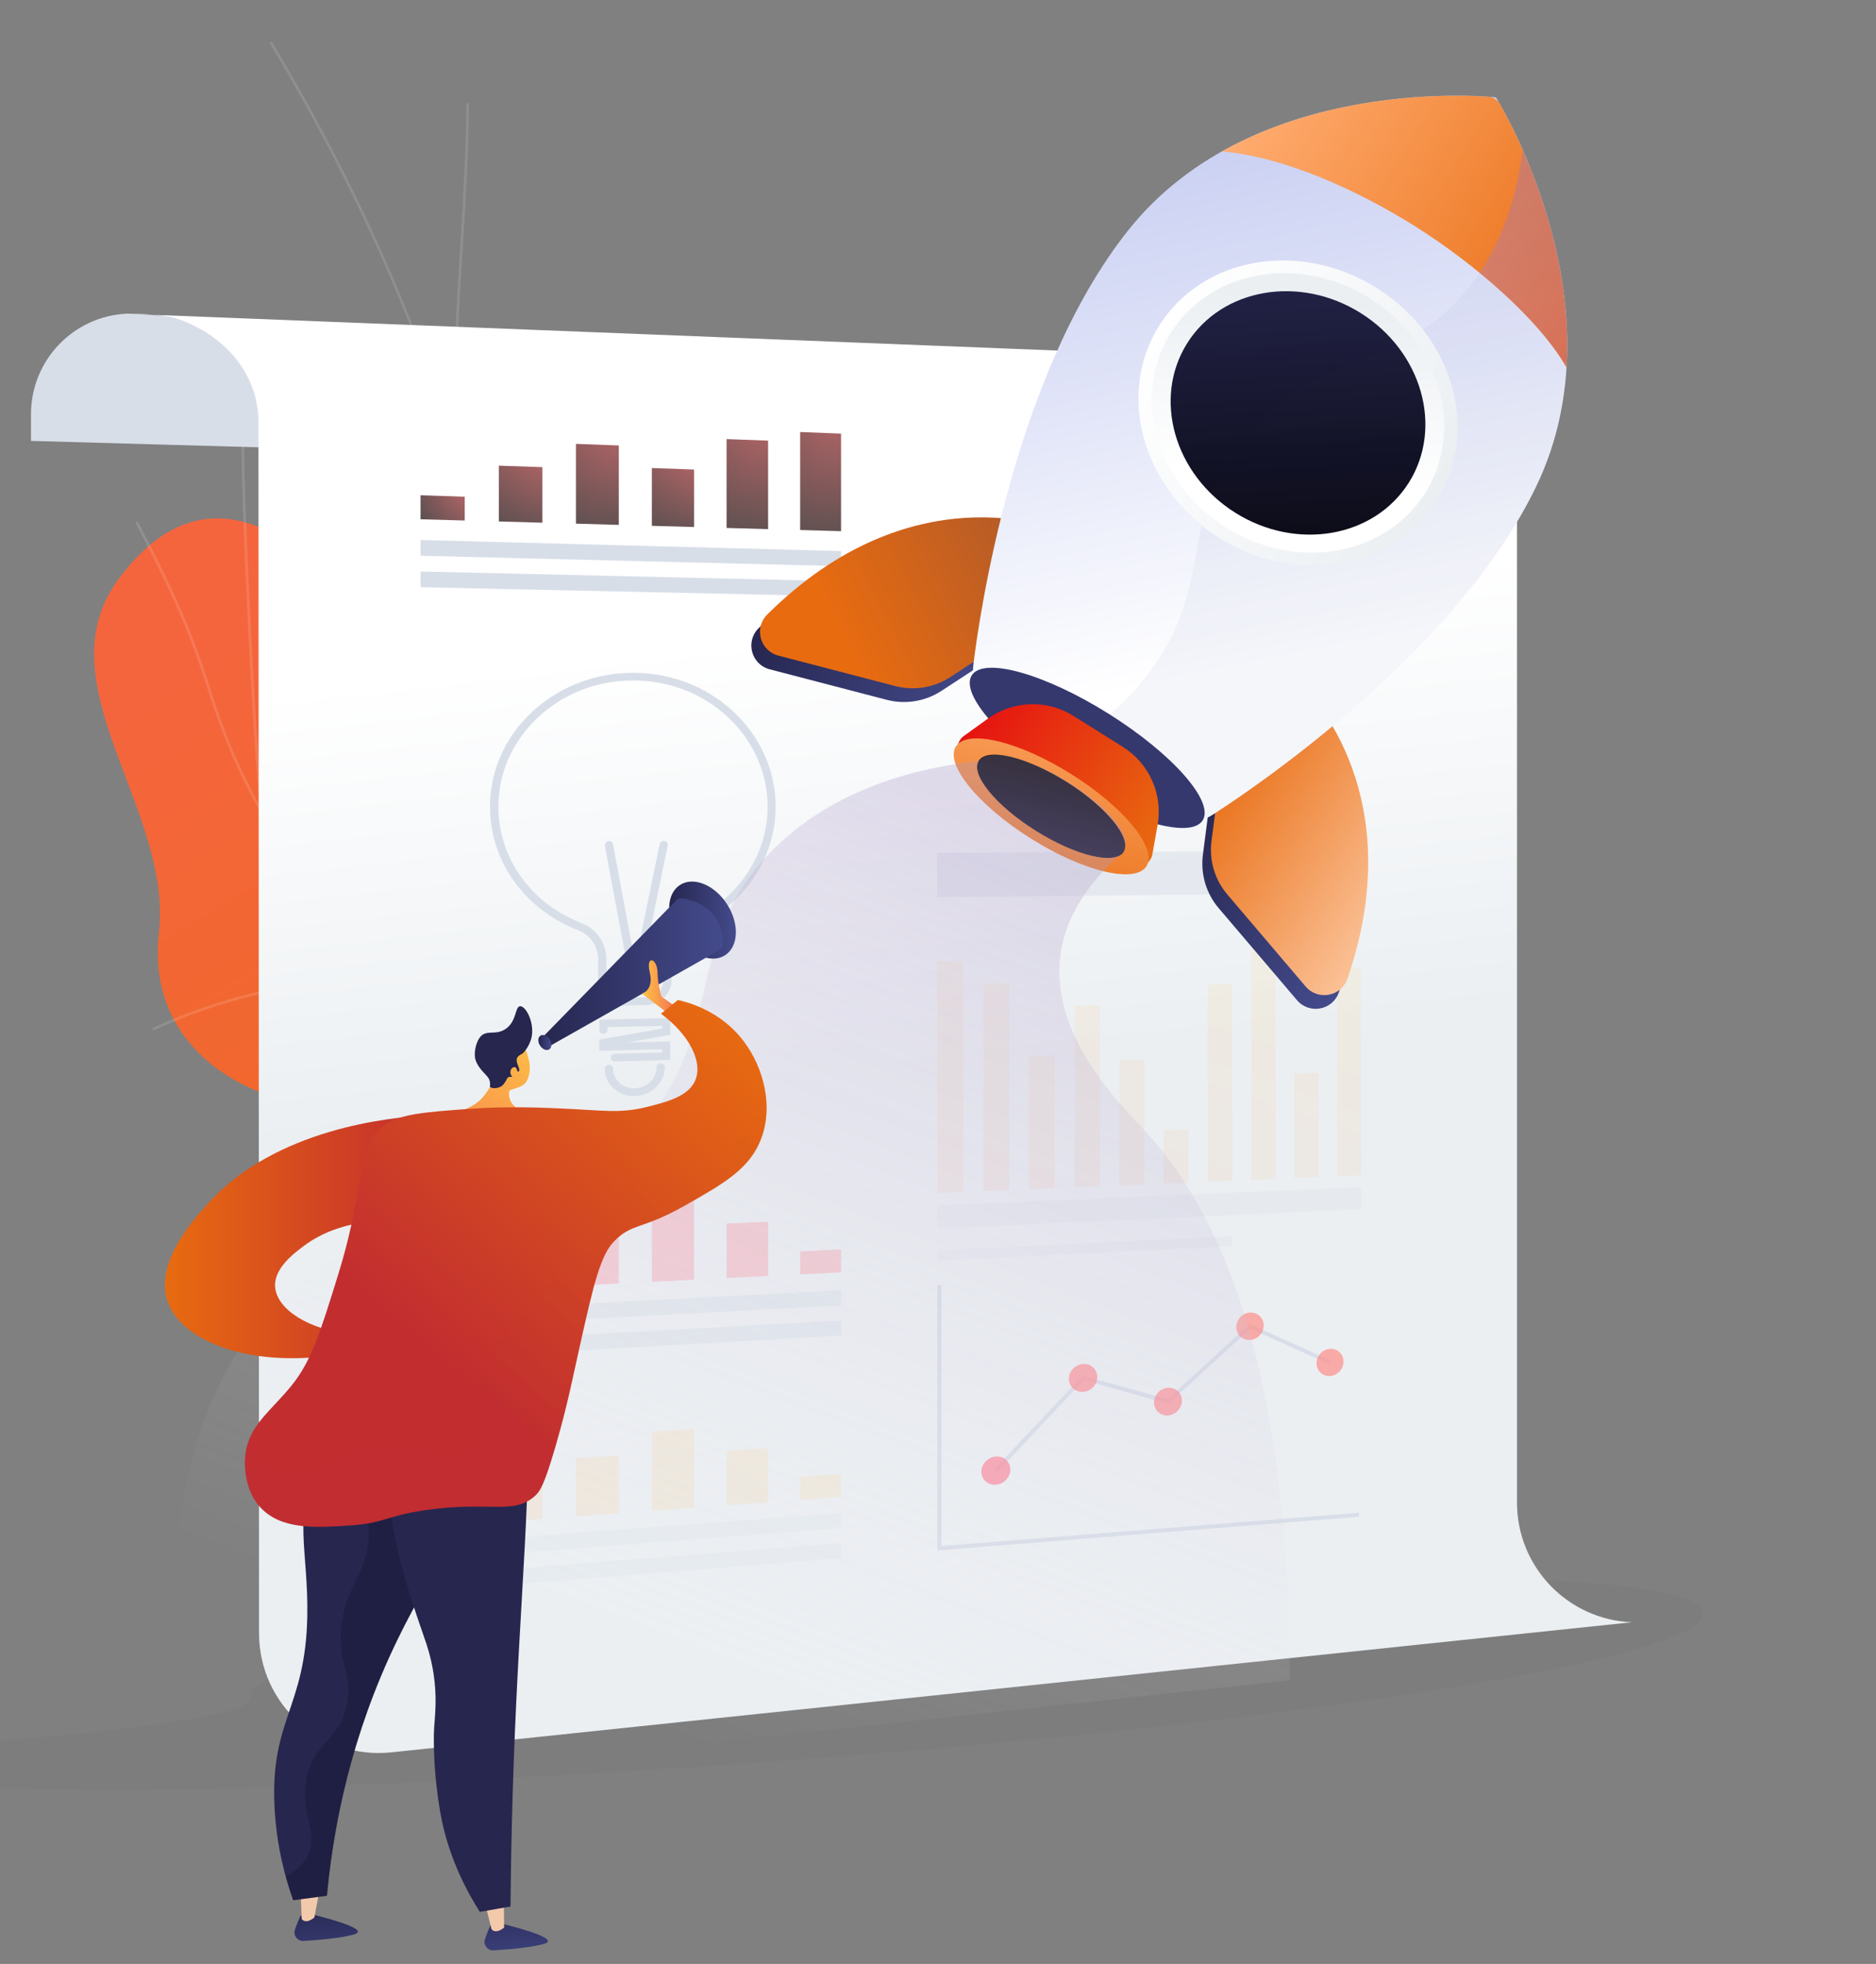 <svg width="684" height="716" viewBox="0 0 684 716" fill="none" xmlns="http://www.w3.org/2000/svg">
<rect x="0" y="0" width="684" height="716" fill="#808080" stroke="none"/>
<g clip-path="url(#clip0_232_59)">
<path d="M553.43 575.687C542.931 575.358 453.176 572.877 308.954 584.958C301.754 585.561 161.108 597.495 109.833 609.232C71.887 617.915 112.946 619.604 66.427 627.183C25.89 633.786 -24.436 635.627 -49.295 640.33C-87.169 647.495 -25.435 653.642 68.496 652.28C165.502 650.874 350.483 640.68 493.289 620.644C653.643 598.148 650.431 578.731 553.43 575.687Z" fill="black" fill-opacity="0.02"/>
<g opacity="0.7">
<g opacity="0.7">
<path opacity="0.25" d="M298.509 411.423L297.664 411.906C289.501 397.464 280.082 383.48 271.002 369.956L267.548 364.811C260.254 353.919 253.903 344.066 248.324 335.371C245.184 330.493 242.214 325.856 239.291 321.412C230.38 307.791 224.1 298.251 220.985 293.518L218.932 290.378C194.491 252.993 175.05 193.195 164.593 161.074C163.457 157.596 162.443 154.481 161.574 151.824C146.359 106.034 125.057 60.196 98.25 15.589L99.071 15.082C125.903 59.737 147.228 105.648 162.467 151.51C163.361 154.167 164.375 157.282 165.486 160.76C175.919 192.833 195.361 252.558 219.705 289.823L221.758 292.938C224.873 297.672 231.128 307.187 240.064 320.833C242.986 325.3 245.957 329.937 249.097 334.792C254.676 343.486 261.027 353.34 268.321 364.232L271.774 369.376C280.903 382.949 290.322 396.932 298.509 411.423Z" fill="#FCFDFE"/>
<path opacity="0.25" d="M167.177 166.17L166.211 166.242C164.617 140.739 166.235 114.897 167.78 89.901C168.843 72.802 169.954 55.1 170.027 37.663H170.993C170.92 55.124 169.809 72.826 168.747 89.95C167.201 114.922 165.583 140.739 167.177 166.17Z" fill="#FCFDFE"/>
</g>
</g>
<path d="M174.736 295.039C197.027 345.104 224.777 327.088 261.22 305.617C265.471 356.479 271.485 405.844 277.74 455.933C253.154 469.94 235.258 479.504 213.74 452.721C189.396 422.436 176.354 404.153 133.559 404.878C90.763 405.627 53.063 382.466 57.942 339.96C63.086 295.233 15.146 249.177 43.186 211.187C92.067 145.014 151.527 242.897 174.736 295.039Z" fill="url(#paint0_linear_232_59)"/>
<g opacity="0.5">
<g opacity="0.5">
<path opacity="0.5" d="M260.182 393.889C215.213 383.214 178.069 373.071 143.146 348.171C109.722 324.334 89.483 295.136 75.475 250.577C68.206 227.489 60.405 211.767 49.32 190.417L50.19 189.958C61.299 211.356 69.124 227.127 76.417 250.288C90.353 294.629 110.494 323.682 143.726 347.374C178.503 372.177 215.575 382.297 260.423 392.947L260.182 393.889Z" fill="#FCFDFE"/>
<path opacity="0.5" d="M223.328 470.351L222.458 469.916C229.293 456.319 237.335 444.727 247.044 434.463C252.019 429.198 257.405 425.189 263.974 420.793L264.505 421.59C257.984 425.962 252.647 429.946 247.744 435.115C238.108 445.331 230.138 456.851 223.328 470.351Z" fill="#FCFDFE"/>
<path opacity="0.5" d="M165.293 362.082C131.361 353.968 92.526 358.798 55.937 375.704L55.527 374.834C92.309 357.832 131.385 352.953 165.51 361.14L165.293 362.082Z" fill="#FCFDFE"/>
<path opacity="0.5" d="M96.342 296.633L95.424 296.947C93.71 292.045 91.15 242.583 90.401 227.537C88.855 196.407 87.624 162.861 88.203 160.639L89.145 160.881C88.662 162.74 89.7 193.243 91.391 227.489C92.912 258.426 95.014 292.842 96.342 296.633Z" fill="#FCFDFE"/>
</g>
</g>
<path d="M508.594 140.958L490.119 144.411C472.754 147.648 460.171 162.814 460.171 180.469L467.851 173.586L11.302 160.737V150.98C11.302 131.297 26.855 115.116 46.514 114.344L508.594 140.958Z" fill="#D8DEE8"/>
<path d="M45.814 114.368C45.814 114.368 58.855 114.295 64.217 116.082C81.726 121.854 94.236 136.224 94.236 153.879L94.454 595.479C94.478 621.368 116.89 641.559 142.659 638.854L594.982 591.421C571.58 590.479 553.104 571.231 553.104 547.805V169.673C553.104 149.99 537.551 133.809 517.892 133.036L45.814 114.368Z" fill="url(#paint1_linear_232_59)"/>
<g opacity="0.5">
<path opacity="0.5" d="M153.334 568.84L306.644 557.054V551.572L153.334 563.092V568.84Z" fill="#D8DEE8"/>
<path opacity="0.5" d="M153.334 580.336L306.644 568.043V562.561L153.334 574.588V580.336Z" fill="#D8DEE8"/>
<g opacity="0.5">
<path opacity="0.5" d="M291.743 546.814L306.644 545.728V537.371L291.743 538.434V546.814Z" fill="url(#paint2_linear_232_59)"/>
<path opacity="0.5" d="M264.911 548.795L280.054 547.684V527.904L264.911 528.919V548.795Z" fill="url(#paint3_linear_232_59)"/>
<path opacity="0.5" d="M237.669 550.799L253.053 549.664V520.925L237.669 521.939V550.799Z" fill="url(#paint4_linear_232_59)"/>
<path opacity="0.5" d="M209.992 552.828L225.617 551.693V530.561L209.992 531.623V552.828Z" fill="url(#paint5_linear_232_59)"/>
<path opacity="0.5" d="M181.88 554.905L197.747 553.722V520.707L181.88 521.746V554.905Z" fill="url(#paint6_linear_232_59)"/>
<path opacity="0.5" d="M153.334 557.006L169.442 555.823V518.824L153.334 519.838V557.006Z" fill="url(#paint7_linear_232_59)"/>
</g>
</g>
<g opacity="0.7">
<path opacity="0.7" d="M153.334 484.07L306.644 475.907V470.401L153.334 478.347V484.07Z" fill="#D8DEE8"/>
<path opacity="0.7" d="M153.334 495.566L306.644 486.896V481.39L153.334 489.818V495.566Z" fill="#D8DEE8"/>
<g opacity="0.7">
<path opacity="0.7" d="M291.743 464.605L306.644 463.856V455.5L291.743 456.224V464.605Z" fill="url(#paint8_linear_232_59)"/>
<path opacity="0.7" d="M264.911 465.933L280.054 465.184V445.405L264.911 446.081V465.933Z" fill="url(#paint9_linear_232_59)"/>
<path opacity="0.7" d="M237.669 467.31L253.053 466.537V437.797L237.669 438.449V467.31Z" fill="url(#paint10_linear_232_59)"/>
<path opacity="0.7" d="M209.992 468.686L225.617 467.889V446.781L209.992 447.457V468.686Z" fill="url(#paint11_linear_232_59)"/>
<path opacity="0.7" d="M181.88 470.087L197.747 469.29V436.276L181.88 436.904V470.087Z" fill="url(#paint12_linear_232_59)"/>
<path opacity="0.7" d="M153.334 471.512L169.442 470.691V433.716L153.334 434.344V471.512Z" fill="url(#paint13_linear_232_59)"/>
</g>
</g>
<path d="M153.334 202.615L306.644 206.407V200.9L153.334 196.867V202.615Z" fill="#D8DEE8"/>
<path d="M153.334 214.087L306.644 217.395V211.889L153.334 208.339V214.087Z" fill="#D8DEE8"/>
<path opacity="0.7" d="M169.442 189.767L153.334 189.308V180.565L169.442 181.073V189.767Z" fill="url(#paint14_angular_232_59)"/>
<path opacity="0.7" d="M197.747 190.564L181.88 190.105V169.77L197.747 170.301V190.564Z" fill="url(#paint15_angular_232_59)"/>
<path opacity="0.7" d="M225.617 191.361L209.992 190.902V161.824L225.617 162.404V191.361Z" fill="url(#paint16_angular_232_59)"/>
<path opacity="0.7" d="M253.053 192.134L237.669 191.699V170.639L253.053 171.171V192.134Z" fill="url(#paint17_angular_232_59)"/>
<path opacity="0.7" d="M280.054 192.907L264.911 192.472V160.085L280.054 160.641V192.907Z" fill="url(#paint18_angular_232_59)"/>
<path opacity="0.7" d="M306.644 193.655L291.743 193.22V157.501L306.644 158.081V193.655Z" fill="url(#paint19_angular_232_59)"/>
<g opacity="0.3">
<path opacity="0.3" d="M487.558 428.837L496.253 428.475V352.762L487.558 352.931V428.837Z" fill="url(#paint20_linear_232_59)"/>
<path opacity="0.3" d="M471.981 429.489L480.772 429.127V391.089L471.981 391.355V429.489Z" fill="url(#paint21_linear_232_59)"/>
<path opacity="0.3" d="M456.235 430.141L465.122 429.779V346.096L456.235 346.241V430.141Z" fill="url(#paint22_linear_232_59)"/>
<path opacity="0.3" d="M440.343 430.818L449.303 430.431V358.824L440.343 359.017V430.818Z" fill="url(#paint23_linear_232_59)"/>
<path opacity="0.3" d="M424.307 431.494L433.364 431.107V411.811L424.307 412.149V431.494Z" fill="url(#paint24_linear_232_59)"/>
<path opacity="0.3" d="M408.126 432.17L417.255 431.783V386.211L408.126 386.476V432.17Z" fill="url(#paint25_linear_232_59)"/>
<path opacity="0.3" d="M391.776 432.846L400.977 432.46V366.479L391.776 366.673V432.846Z" fill="url(#paint26_linear_232_59)"/>
<path opacity="0.3" d="M375.257 433.547L384.555 433.16V384.786L375.257 385.051V433.547Z" fill="url(#paint27_linear_232_59)"/>
<path opacity="0.3" d="M358.568 434.247L367.987 433.836V358.461L358.568 358.654V434.247Z" fill="url(#paint28_linear_232_59)"/>
<path opacity="0.3" d="M341.735 434.947L351.227 434.537V350.347L341.735 350.516V434.947Z" fill="url(#paint29_linear_232_59)"/>
</g>
<path opacity="0.3" d="M341.735 447.892L496.253 440.816V432.75L341.735 439.415V447.892Z" fill="#D8DEE8"/>
<path opacity="0.3" d="M341.735 459.581L449.303 454.292V450.67L341.735 455.838V459.581Z" fill="#D8DEE8"/>
<path opacity="0.5" d="M341.735 327.113L496.253 325.519V310.063L341.735 310.908V327.113Z" fill="#D8DEE8"/>
<path d="M360.718 223.723C360.718 256.593 387.888 283.304 420.805 283.376C453.095 283.448 478.792 257.8 478.792 226.09C478.792 194.356 453.071 167.693 420.805 166.485C387.863 165.23 360.718 190.854 360.718 223.723Z" fill="#D8DEE8"/>
<path opacity="0.35" d="M364.22 222.008C364.968 198.389 380.666 178.971 402.137 172.258C408.005 170.422 414.285 169.528 420.805 169.77C451.26 170.881 475.555 196.046 475.555 226.018C475.555 255.965 451.26 280.164 420.805 280.067C389.771 279.947 364.196 254.757 364.196 223.796C364.171 223.192 364.196 222.612 364.22 222.008Z" fill="white"/>
<path opacity="0.7" d="M364.22 222.008C364.968 198.389 380.666 178.971 402.137 172.258C408.005 170.422 414.285 169.528 420.805 169.77C451.26 170.881 475.555 196.046 475.555 226.018C475.555 255.965 451.26 280.164 420.805 280.067C389.771 279.947 364.196 254.757 364.196 223.796C364.171 223.192 364.196 222.612 364.22 222.008Z" fill="url(#paint30_linear_232_59)"/>
<path d="M364.22 222.009C364.968 198.389 380.667 178.972 402.137 172.258L420.806 224.907L364.22 222.009Z" fill="white"/>
<path d="M495.48 552.949L341.735 565.242V468.493L343.281 468.421V563.624L495.48 551.5V552.949Z" fill="#D8DEE8"/>
<path d="M363.64 536.623L362.553 535.633L394.698 501.507L425.684 510.129L455.655 482.67L485.288 496.049L484.636 497.353L455.873 484.384L425.998 511.771L395.109 503.174L363.64 536.623Z" fill="#D8DEE8"/>
<path opacity="0.7" d="M368.374 535.753C368.374 538.579 366.007 541.067 363.109 541.284C360.186 541.501 357.82 539.376 357.82 536.526C357.82 533.676 360.186 531.213 363.109 530.996C366.007 530.778 368.374 532.903 368.374 535.753Z" fill="url(#paint31_linear_232_59)"/>
<path opacity="0.7" d="M400.084 502.014C400.084 504.816 397.765 507.255 394.916 507.424C392.042 507.617 389.723 505.468 389.723 502.666C389.723 499.865 392.042 497.426 394.916 497.257C397.765 497.063 400.084 499.213 400.084 502.014Z" fill="url(#paint32_linear_232_59)"/>
<path opacity="0.7" d="M430.925 510.636C430.925 513.414 428.654 515.829 425.853 516.022C423.051 516.215 420.757 514.114 420.757 511.313C420.757 508.511 423.051 506.12 425.853 505.927C428.654 505.734 430.925 507.835 430.925 510.636Z" fill="url(#paint33_linear_232_59)"/>
<path opacity="0.7" d="M460.751 483.225C460.751 485.978 458.529 488.345 455.752 488.514C452.999 488.683 450.753 486.582 450.753 483.805C450.753 481.027 452.999 478.661 455.752 478.516C458.505 478.371 460.751 480.472 460.751 483.225Z" fill="url(#paint34_linear_232_59)"/>
<path opacity="0.7" d="M489.853 496.387C489.853 499.116 487.655 501.483 484.95 501.652C482.245 501.821 480.023 499.744 480.023 497.015C480.023 494.262 482.221 491.919 484.95 491.75C487.655 491.581 489.853 493.658 489.853 496.387Z" fill="url(#paint35_linear_232_59)"/>
<path d="M235.447 366.407L227.525 366.576C222.309 366.697 218.058 362.808 218.058 357.906V349.598C218.058 344.961 215.232 340.855 210.861 339.165C189.246 330.808 176.349 310.377 179.006 288.448C181.735 265.77 201.418 247.729 225.545 245.531C240.567 244.155 254.888 248.623 265.877 258.066C276.648 267.291 282.807 280.405 282.807 294.075C282.807 313.299 270.731 330.76 251.894 338.633C247.619 340.42 244.842 344.55 244.842 349.163V357.423C244.842 362.253 240.639 366.286 235.447 366.407ZM231.559 248.091C229.675 248.067 227.767 248.14 225.859 248.309C203.157 250.386 184.633 267.388 182.049 288.762C179.562 309.435 191.685 328.683 212.045 336.556C217.527 338.682 221.053 343.777 221.053 349.55V357.857C221.053 361.19 223.951 363.847 227.525 363.774L235.447 363.605C238.973 363.533 241.847 360.78 241.847 357.471V349.211C241.847 343.488 245.325 338.319 250.71 336.073C268.485 328.659 279.885 312.188 279.885 294.051C279.885 281.154 274.064 268.813 263.897 260.094C254.937 252.414 243.634 248.236 231.559 248.091Z" fill="#D8DEE8"/>
<path d="M244.359 386.452L224.241 386.984C223.42 387.008 222.743 386.404 222.743 385.607C222.743 384.81 223.42 384.182 224.241 384.158L241.388 383.699V382.516L218.517 383.095V379.014L241.388 374.956V373.99L221.536 374.449V375.439C221.536 376.212 220.86 376.864 220.038 376.888C219.217 376.913 218.541 376.285 218.541 375.512V371.72L244.383 371.141V377.275L228.878 380.052L244.383 379.666V386.452H244.359Z" fill="#D8DEE8"/>
<path d="M231.486 399.59C225.448 399.783 220.521 395.315 220.521 389.64C220.521 388.867 221.198 388.215 222.019 388.191C222.84 388.167 223.516 388.771 223.516 389.543C223.516 393.649 227.091 396.909 231.486 396.765C235.857 396.644 239.408 393.19 239.408 389.085C239.408 388.312 240.084 387.66 240.905 387.635C241.726 387.611 242.402 388.215 242.402 388.988C242.402 394.688 237.524 399.421 231.486 399.59Z" fill="#D8DEE8"/>
<path d="M231.486 360.369C230.762 360.369 230.134 359.91 230.013 359.234L220.546 308.324C220.401 307.551 220.956 306.826 221.777 306.682C222.599 306.537 223.371 307.044 223.516 307.817L231.583 351.168L240.519 307.696C240.663 306.947 241.46 306.44 242.257 306.585C243.054 306.73 243.586 307.454 243.441 308.227L232.983 359.186C232.814 359.862 232.211 360.345 231.486 360.369Z" fill="#D8DEE8"/>
<path d="M470.798 254.105C470.798 254.105 512.313 291.563 488.162 361.77C485.916 368.315 477.391 369.909 472.899 364.644L444.352 331.098C439.764 325.712 437.687 318.66 438.58 311.657L443.217 275.696L470.798 254.105Z" fill="url(#paint36_linear_232_59)"/>
<path d="M381.053 197.809C381.053 197.809 329.249 176.725 276.576 229.036C271.673 233.915 273.943 242.271 280.633 244.01L323.26 255.119C330.094 256.906 337.364 255.723 343.281 251.859L373.638 232.031L381.053 197.809Z" fill="url(#paint37_linear_232_59)"/>
<path d="M473.937 249.106C473.937 249.106 515.453 286.564 491.302 356.771C489.056 363.315 480.531 364.909 476.039 359.644L447.492 326.099C442.903 320.713 440.826 313.661 441.72 306.657L446.357 270.697L473.937 249.106Z" fill="url(#paint38_linear_232_59)"/>
<path d="M384.217 192.81C384.217 192.81 332.413 171.726 279.74 224.037C274.837 228.915 277.107 237.272 283.797 239.01L326.423 250.12C333.258 251.907 340.528 250.724 346.445 246.86L376.802 227.032L384.217 192.81Z" fill="url(#paint39_linear_232_59)"/>
<path d="M411.29 84.034C457.37 25.975 545.352 35.418 545.4 35.515C545.521 35.515 592.301 110.624 560.084 177.377C530.861 237.924 456.549 287.771 442.227 296.973C440.682 297.963 438.17 299.364 437.035 297.939C414.912 270.045 387.598 253.888 356.202 247.27C354.463 246.908 354.68 244.058 354.897 242.295C356.926 225.607 369.412 136.78 411.29 84.034Z" fill="url(#paint40_linear_232_59)"/>
<g opacity="0.3">
<path opacity="0.3" d="M453.409 159.53C479.226 127.288 507.749 136.2 532.986 107.798C542.212 97.438 551.752 81.208 555.181 54.642C566.894 81.232 582.327 131.297 560.084 177.401C530.861 237.948 456.549 287.795 442.227 296.997C440.682 297.987 438.17 299.388 437.035 297.963C425.853 283.859 413.343 272.774 399.673 264.393C409.865 256.713 416.917 248.598 421.94 241.039C442.227 210.512 429.886 188.921 453.409 159.53Z" fill="#9099CF"/>
</g>
<path d="M515.936 82.488C494.224 68.867 468.045 57.251 445.56 55.174C485.168 32.979 531.248 34.452 542.719 35.273C544.41 35.394 545.931 36.36 546.777 37.833C552.5 47.783 573.898 88.647 571.145 133.954C561.267 116.589 537.648 96.109 515.936 82.488Z" fill="url(#paint41_linear_232_59)"/>
<path opacity="0.3" d="M555.181 54.618C555.229 54.739 555.302 54.86 555.35 54.98C555.447 55.198 555.543 55.415 555.64 55.633C555.737 55.85 555.833 56.067 555.93 56.285C556.026 56.502 556.099 56.695 556.195 56.913C556.292 57.154 556.389 57.371 556.485 57.613C556.582 57.806 556.654 58.023 556.751 58.217C556.847 58.458 556.968 58.724 557.065 58.965C557.137 59.158 557.234 59.352 557.306 59.545C557.403 59.811 557.524 60.076 557.62 60.342C557.693 60.535 557.765 60.728 557.862 60.922C557.983 61.211 558.079 61.477 558.2 61.767C558.272 61.96 558.345 62.129 558.417 62.322C558.538 62.612 558.659 62.902 558.755 63.216C558.828 63.385 558.9 63.578 558.973 63.747C559.094 64.061 559.214 64.351 559.335 64.665C559.407 64.834 559.48 65.027 559.528 65.196C559.649 65.51 559.77 65.848 559.891 66.162C559.963 66.331 560.011 66.5 560.084 66.669C560.204 67.008 560.325 67.346 560.446 67.684C560.494 67.853 560.567 68.022 560.615 68.191C560.736 68.529 560.857 68.891 561.001 69.254C561.05 69.423 561.122 69.568 561.171 69.737C561.291 70.099 561.436 70.461 561.557 70.823C561.605 70.993 561.654 71.137 561.726 71.306C561.847 71.693 561.992 72.055 562.112 72.442C562.161 72.587 562.209 72.755 562.257 72.9C562.378 73.287 562.523 73.673 562.644 74.06C562.692 74.205 562.74 74.374 562.789 74.519C562.909 74.905 563.054 75.316 563.175 75.726C563.223 75.871 563.272 76.016 563.32 76.161C563.441 76.571 563.586 76.982 563.706 77.392C563.755 77.537 563.803 77.682 563.827 77.827C563.948 78.238 564.093 78.672 564.214 79.107C564.262 79.252 564.286 79.397 564.334 79.518C564.455 79.953 564.6 80.387 564.721 80.822C564.769 80.943 564.793 81.088 564.841 81.208C564.962 81.667 565.107 82.102 565.228 82.561C565.252 82.682 565.3 82.826 565.324 82.947C565.445 83.406 565.566 83.865 565.711 84.324C565.735 84.445 565.783 84.565 565.807 84.71C565.928 85.169 566.049 85.652 566.17 86.111C566.194 86.232 566.242 86.353 566.266 86.473C566.387 86.956 566.508 87.439 566.629 87.922C566.653 88.043 566.677 88.164 566.725 88.285C566.846 88.768 566.967 89.275 567.088 89.758C567.112 89.879 567.136 89.975 567.16 90.096C567.281 90.603 567.401 91.11 567.498 91.617C567.522 91.714 567.546 91.835 567.571 91.931C567.691 92.439 567.788 92.97 567.909 93.477C567.933 93.574 567.957 93.694 567.981 93.791C568.102 94.322 568.198 94.829 568.295 95.361C568.319 95.457 568.343 95.554 568.343 95.651C568.44 96.182 568.561 96.713 568.657 97.269C568.681 97.365 568.681 97.462 568.706 97.558C568.802 98.114 568.899 98.645 568.995 99.201C569.02 99.297 569.02 99.37 569.044 99.466C569.14 100.022 569.237 100.577 569.334 101.133C569.358 101.205 569.358 101.302 569.382 101.374C569.478 101.93 569.575 102.509 569.647 103.089C569.647 103.162 569.672 103.234 569.672 103.306C569.768 103.886 569.841 104.466 569.937 105.045C569.937 105.118 569.961 105.19 569.961 105.263C570.034 105.866 570.131 106.446 570.203 107.05C570.203 107.122 570.227 107.171 570.227 107.243C570.3 107.847 570.372 108.451 570.444 109.054C570.444 109.103 570.445 109.151 570.469 109.199C570.541 109.827 570.614 110.431 570.662 111.059C570.662 111.107 570.662 111.131 570.686 111.18C570.758 111.808 570.807 112.46 570.855 113.088C570.855 113.112 570.855 113.16 570.855 113.184C570.903 113.836 570.976 114.488 571.024 115.14C571.024 115.165 571.024 115.165 571.024 115.189C571.483 121.299 571.58 127.578 571.193 133.93C564.866 122.845 552.935 110.455 539.483 99.418C546.342 89.227 552.549 74.953 555.181 54.618Z" fill="url(#paint42_linear_232_59)"/>
<path d="M422.617 118.763C406.822 143.953 416.675 178.585 444.642 196.119C472.609 213.652 508.087 207.47 523.881 182.28C539.676 157.091 529.823 122.458 501.856 104.925C473.889 87.391 438.411 93.574 422.617 118.763Z" fill="url(#paint43_linear_232_59)"/>
<path d="M453.409 159.53C474.469 133.205 497.34 134.316 518.762 120.164C533.083 138.567 535.885 163.153 523.882 182.304C508.087 207.494 472.609 213.676 444.642 196.143C442.348 194.718 440.199 193.148 438.146 191.506C440.488 181.362 444.184 171.05 453.409 159.53Z" fill="url(#paint44_linear_232_59)"/>
<path d="M426.843 121.42C412.353 144.508 421.409 176.242 447.033 192.327C472.657 208.411 505.189 202.736 519.655 179.648C534.146 156.559 525.089 124.825 499.465 108.74C473.841 92.656 441.31 98.331 426.843 121.42Z" fill="url(#paint45_linear_232_59)"/>
<path d="M432.832 125.163C420.226 145.281 428.099 172.934 450.414 186.941C472.754 200.949 501.059 195.998 513.69 175.904C526.297 155.786 518.423 128.134 496.108 114.126C473.768 100.118 445.439 105.069 432.832 125.163Z" fill="url(#paint46_linear_232_59)"/>
<path d="M354.294 246.232C349.995 253.115 365.331 270.503 388.588 285.091C411.845 299.678 434.185 305.933 438.508 299.074C442.807 292.191 427.471 274.802 404.214 260.215C380.956 245.628 358.617 239.349 354.294 246.232Z" fill="#35386D"/>
<path d="M391.365 260.988L409.43 272.315C419.042 278.352 424.042 289.607 422.061 300.789L420.177 311.391C419.477 315.303 415.057 317.26 411.7 315.159L351.758 277.555C348.401 275.454 348.232 270.6 351.468 268.281L360.211 261.978C369.436 255.361 381.753 254.95 391.365 260.988Z" fill="url(#paint47_linear_232_59)"/>
<path d="M348.497 272.17C344.44 278.642 356.685 293.664 375.885 305.715C395.084 317.767 413.946 322.259 418.004 315.786C422.061 309.314 409.817 294.292 390.617 282.241C371.441 270.189 352.579 265.673 348.497 272.17Z" fill="url(#paint48_linear_232_59)"/>
<path d="M356.854 277.386C353.762 282.313 363.084 293.737 377.672 302.866C392.259 312.019 406.58 315.448 409.672 310.521C412.763 305.595 403.441 294.171 388.854 285.018C374.266 275.889 359.945 272.46 356.854 277.386Z" fill="url(#paint49_linear_232_59)"/>
<g opacity="0.3">
<path opacity="0.3" d="M453.409 159.53C471.329 137.142 490.553 134.582 509.077 125.622C520.959 140.378 523.423 160.375 513.69 175.88C501.083 195.998 472.754 200.925 450.414 186.917C447.154 184.864 444.208 182.522 441.575 179.962C444.039 173.465 447.637 166.727 453.409 159.53Z" fill="url(#paint50_linear_232_59)"/>
</g>
<path opacity="0.32" d="M65.376 656.17L470.17 612.577C470.218 495.276 443.555 440.333 417.231 412.052C408.851 403.068 382.792 377.685 386.632 348.245C388.829 331.34 400.18 318.685 409.672 310.522C417.255 296.9 365.379 266.881 356.854 277.386C335.166 279.874 303.504 287.071 280.319 311.318C250.758 342.208 263.172 371.261 238.9 404.783C204.534 452.287 150.991 433.498 107.954 468.589C79.746 491.557 52.672 540.414 65.376 656.17Z" fill="url(#paint51_linear_232_59)"/>
<path d="M109.5 698.507C109.5 698.507 107.23 703.675 107.326 704.568V704.593C107.495 706.356 108.896 707.708 110.538 707.611C115.32 707.346 124.497 706.645 129.279 705.172C135.945 703.095 113.074 697.758 113.074 697.758L109.5 698.507Z" fill="url(#paint52_linear_232_59)"/>
<path d="M109.645 690.851L110.007 699.617C110.007 699.617 111.335 701.743 114.62 699.038L116.383 689.716L109.645 690.851Z" fill="#F2C9AB"/>
<path d="M126.26 527.88C120.947 530.827 117.735 534.836 116.479 536.55C106.312 550.437 112.543 565.531 112.036 589.441C111.335 622.648 98.608 626.923 100.081 658.392C100.757 673.172 104.162 685.079 106.891 692.759C110.997 692.203 115.103 691.672 119.208 691.116C121.092 670.733 126.14 639.192 141.645 604.753C157.874 568.768 176.229 550.268 168.911 536.309C162.849 524.813 140.993 519.741 126.26 527.88Z" fill="#26264F"/>
<path opacity="0.3" d="M168.911 536.333C162.849 524.789 140.993 519.741 126.261 527.88C125.705 528.17 125.198 528.508 124.715 528.822C135.438 547.032 135.607 559.494 133.216 567.946C130.777 576.592 125.657 580.867 124.449 593.353C123.121 607.24 128.7 609.583 126.574 620.885C123.87 635.086 114.354 634.796 111.746 648.707C109.258 661.942 116.721 668.294 112.06 676.843C110.273 680.128 107.374 682.422 104.187 684.064C105.08 687.373 106.046 690.295 106.916 692.783C111.021 692.227 115.127 691.696 119.233 691.14C121.116 670.757 126.164 639.216 141.669 604.777C157.874 568.792 176.229 550.292 168.911 536.333Z" fill="#0F0F28"/>
<path d="M178.789 701.936C178.789 701.936 176.519 707.104 176.615 707.998V708.022C176.784 709.785 178.185 711.138 179.827 711.041C184.609 710.775 193.786 710.075 198.568 708.602C205.234 706.525 182.363 701.187 182.363 701.187L178.789 701.936Z" fill="url(#paint53_linear_232_59)"/>
<path d="M176.978 694.328L179.199 703.288C179.199 703.288 180.528 705.414 183.812 702.709L183.716 693.193L176.978 694.328Z" fill="#F2C9AB"/>
<path d="M145.919 533.097C136.066 543.264 148.528 579.225 154.928 597.725C155.531 599.439 157.101 603.883 158.067 610.09C159.396 618.76 158.623 625.088 158.285 629.966C158.285 629.966 157.439 642.525 160.458 660.324C161.931 668.946 165.433 682.011 174.949 697.009C178.668 696.357 182.411 695.705 186.131 695.053C186.276 678.896 186.686 652.547 188.256 619.919C190.792 566.594 195.308 517.906 189.777 516.819C187.966 516.457 187.507 521.746 181.904 526.576C169.056 537.661 153.454 525.32 145.919 533.097Z" fill="#26264F"/>
<path d="M155.217 406.642C142.538 407.391 100.129 411.279 75.326 439.294C69.457 445.912 55.063 462.189 61.947 476.463C68.588 490.205 93.222 498.488 122.469 493.9C124.425 491.412 126.405 488.925 128.362 486.437C112.205 484.795 101.023 477.211 100.322 469.314C99.719 462.407 107.254 456.852 111.021 454.051C123.894 444.535 140.147 444.728 145.702 445.018C148.89 432.218 152.054 419.418 155.217 406.642Z" fill="url(#paint54_linear_232_59)"/>
<path d="M265.104 329.673C269.645 336.75 269.307 345.057 264.38 348.245C259.429 351.433 251.725 348.27 247.184 341.217C242.644 334.141 242.982 325.833 247.909 322.645C252.86 319.433 260.564 322.597 265.104 329.673Z" fill="url(#paint55_linear_232_59)"/>
<path d="M197.071 378.917L246.387 328.393C247.039 327.741 247.933 327.427 248.851 327.548C252.787 328.103 263.148 330.833 263.583 343.85C263.631 344.937 263.051 345.951 262.11 346.482L200.138 381.525L197.071 378.917Z" fill="url(#paint56_linear_232_59)"/>
<path d="M200.404 378.941C201.297 380.318 201.225 381.936 200.259 382.564C199.293 383.192 197.796 382.564 196.902 381.187C196.008 379.811 196.081 378.193 197.047 377.565C198.013 376.961 199.534 377.565 200.404 378.941Z" fill="url(#paint57_linear_232_59)"/>
<path d="M242.91 368.943L234.094 362.301C234.094 362.301 238.49 360.997 236.92 354.5C235.35 348.004 239.625 349.26 239.746 354.5C239.891 359.741 241.243 363.364 241.243 363.364L246.629 367.228L242.91 368.943Z" fill="url(#paint58_linear_232_59)"/>
<path d="M191.999 394.205C193.956 390.727 192.941 386.814 192.724 385.969C191.782 382.443 191.444 381.912 190.768 381.163L189.802 380.197C189.802 380.197 189.753 380.149 189.681 380.125C189.029 379.69 186.59 379.038 186.058 379.014C184.392 378.965 181.131 385.027 179.417 394.301C179.272 394.639 179.127 394.978 178.982 395.316C178.716 395.944 178.523 396.402 178.499 396.451C178.185 397.175 176.446 399.904 174.514 401.522C170.094 405.29 159.903 407.536 159.999 409.178C160.072 410.724 169.008 411.762 177.847 411.569C184.078 411.424 194.704 410.579 194.897 408.357C195.091 406.135 184.464 405.121 185.696 397.731C185.841 397.03 190.574 396.765 191.999 394.205Z" fill="url(#paint59_linear_232_59)"/>
<path d="M193.762 378.41C193.062 381.236 191.009 383.94 190.212 384.279C190.116 384.327 189.512 384.593 188.908 385.148C188.836 385.221 188.739 385.317 188.667 385.438C187.604 387.08 189.947 389.857 189.198 390.534C188.667 391.017 186.928 389.785 186.565 390.22C186.227 390.63 187.604 392.007 187.218 392.514C186.928 392.901 186.034 392.273 185.261 392.78C184.875 393.021 184.899 393.311 184.344 394.229C184.03 394.736 183.619 395.291 183.329 395.581C181.953 397.006 179.03 396.958 178.644 396.161C178.547 395.944 178.716 395.823 178.692 395.147C178.692 395.147 178.692 394.543 178.451 393.77C178.113 392.683 176.881 391.669 175.722 390.316C173.572 387.829 173.258 386.066 173.186 385.486C173.162 385.269 173.138 385.124 173.138 385.003C172.969 382.757 173.717 379.69 175.094 378.024C177.436 375.246 180.624 377.589 184.271 375.174C188.498 372.372 187.701 366.938 189.633 366.842C191.83 366.721 195.042 373.169 193.762 378.41Z" fill="#26264F"/>
<path d="M188.353 389.616C187.894 388.505 186.445 389.085 186.155 390.341C185.841 391.572 186.734 393.142 187.966 393.19C189.15 393.215 188.956 391.138 188.353 389.616Z" fill="url(#paint60_linear_232_59)"/>
<path d="M140.268 410.144C145.75 406.184 154.445 405.435 171.882 404.203C184.971 403.285 197.119 403.793 204.413 404.107C220.232 404.807 226.052 406.039 236.075 403.503C243.151 401.716 251.242 399.687 253.608 393.601C256.217 386.911 251.193 377.13 241.002 369.571C243.054 367.904 245.107 366.238 247.16 364.571C250.903 365.393 262.81 368.508 271.19 379.642C278.46 389.302 282.082 403.382 277.421 415.409C273.219 426.18 263.848 431.494 249.744 439.488C233.925 448.448 230.568 445.743 223.927 452.505C218.903 457.625 216.416 468.372 211.634 489.649C208.929 501.628 207.07 511.699 202.602 527.083C198.327 541.767 196.805 543.747 195.163 545.245C187.266 552.466 178.813 547.153 155.435 550.485C140.51 552.611 140.63 555.243 127.396 556.137C115.175 556.958 102.327 557.803 94.719 549.278C88.295 542.057 89.309 531.793 89.479 530.319C90.807 519.331 98.825 514.525 106.626 504.719C113.63 495.904 116.842 485.519 123.266 464.798C134.23 429.272 129.159 418.235 140.268 410.144Z" fill="url(#paint61_linear_232_59)"/>
<path opacity="0.3" d="M278.895 397.417C277.615 402.223 275.513 407.005 272.156 411.376C261.288 425.528 241.654 429.755 231.414 431.952C212.818 435.937 201.515 432.822 197.941 439.608C194.584 446.008 203.375 451.128 202.384 462.6C201.177 476.439 187.725 476.897 179.393 494.455C170.843 512.496 178.33 526.141 169.708 531.165C163.888 534.57 159.758 528.725 146.716 527.542C122.952 525.368 110.804 542.371 99.525 536.405C96.676 534.908 93.319 531.623 91.314 523.654C90.396 525.658 89.72 527.832 89.43 530.343C89.261 531.817 88.247 542.081 94.671 549.302C102.279 557.827 115.127 556.982 127.347 556.161C140.582 555.291 140.461 552.659 155.387 550.509C178.765 547.152 187.218 552.49 195.115 545.269C196.757 543.771 198.303 541.791 202.553 527.107C207.021 511.723 208.905 501.652 211.586 489.673C216.368 468.396 218.879 457.649 223.879 452.529C230.52 445.743 233.877 448.472 249.696 439.512C263.8 431.518 273.195 426.205 277.373 415.433C279.643 409.637 279.957 403.406 278.895 397.417Z" fill="url(#paint62_linear_232_59)"/>
</g>
<defs>
<linearGradient id="paint0_linear_232_59" x1="95.303" y1="228.423" x2="313.744" y2="588.032" gradientUnits="userSpaceOnUse">
<stop stop-color="#F5653D"/>
<stop offset="1" stop-color="#E86B10"/>
</linearGradient>
<linearGradient id="paint1_linear_232_59" x1="342.807" y1="551.048" x2="306.319" y2="228.592" gradientUnits="userSpaceOnUse">
<stop offset="0.494" stop-color="#EBEFF2"/>
<stop offset="1" stop-color="white"/>
</linearGradient>
<linearGradient id="paint2_linear_232_59" x1="313.178" y1="523.764" x2="152.468" y2="734.13" gradientUnits="userSpaceOnUse">
<stop stop-color="#FFC444"/>
<stop offset="0.996" stop-color="#F36F56"/>
</linearGradient>
<linearGradient id="paint3_linear_232_59" x1="293.218" y1="511.154" x2="135.472" y2="717.642" gradientUnits="userSpaceOnUse">
<stop stop-color="#FFC444"/>
<stop offset="0.996" stop-color="#F36F56"/>
</linearGradient>
<linearGradient id="paint4_linear_232_59" x1="273.725" y1="498.664" x2="116.257" y2="704.787" gradientUnits="userSpaceOnUse">
<stop stop-color="#FFC444"/>
<stop offset="0.996" stop-color="#F36F56"/>
</linearGradient>
<linearGradient id="paint5_linear_232_59" x1="258.921" y1="487.83" x2="98.026" y2="698.44" gradientUnits="userSpaceOnUse">
<stop stop-color="#FFC444"/>
<stop offset="0.996" stop-color="#F36F56"/>
</linearGradient>
<linearGradient id="paint6_linear_232_59" x1="237.804" y1="474.921" x2="77.752" y2="684.428" gradientUnits="userSpaceOnUse">
<stop stop-color="#FFC444"/>
<stop offset="0.996" stop-color="#F36F56"/>
</linearGradient>
<linearGradient id="paint7_linear_232_59" x1="218.875" y1="462.576" x2="57.768" y2="673.464" gradientUnits="userSpaceOnUse">
<stop stop-color="#FFC444"/>
<stop offset="0.996" stop-color="#F36F56"/>
</linearGradient>
<linearGradient id="paint8_linear_232_59" x1="367.307" y1="378.405" x2="115.906" y2="679.686" gradientUnits="userSpaceOnUse">
<stop stop-color="#FF9085"/>
<stop offset="1" stop-color="#FB6FBB"/>
</linearGradient>
<linearGradient id="paint9_linear_232_59" x1="347.815" y1="365.346" x2="99.273" y2="663.201" gradientUnits="userSpaceOnUse">
<stop stop-color="#FF9085"/>
<stop offset="1" stop-color="#FB6FBB"/>
</linearGradient>
<linearGradient id="paint10_linear_232_59" x1="329.434" y1="351.723" x2="80.678" y2="649.833" gradientUnits="userSpaceOnUse">
<stop stop-color="#FF9085"/>
<stop offset="1" stop-color="#FB6FBB"/>
</linearGradient>
<linearGradient id="paint11_linear_232_59" x1="316.722" y1="339.138" x2="63.075" y2="643.113" gradientUnits="userSpaceOnUse">
<stop stop-color="#FF9085"/>
<stop offset="1" stop-color="#FB6FBB"/>
</linearGradient>
<linearGradient id="paint12_linear_232_59" x1="296.624" y1="325.103" x2="43.552" y2="628.388" gradientUnits="userSpaceOnUse">
<stop stop-color="#FF9085"/>
<stop offset="1" stop-color="#FB6FBB"/>
</linearGradient>
<linearGradient id="paint13_linear_232_59" x1="279.223" y1="311.305" x2="24.308" y2="616.798" gradientUnits="userSpaceOnUse">
<stop stop-color="#FF9085"/>
<stop offset="1" stop-color="#FB6FBB"/>
</linearGradient>
<radialGradient id="paint14_angular_232_59" cx="0" cy="0" r="1" gradientUnits="userSpaceOnUse" gradientTransform="translate(174.785 174.673) rotate(141.922) scale(29.067 33.215)">
<stop offset="0.004" stop-color="#C02E31"/>
<stop offset="1"/>
</radialGradient>
<radialGradient id="paint15_angular_232_59" cx="0" cy="0" r="1" gradientUnits="userSpaceOnUse" gradientTransform="translate(203.01 156.454) rotate(119.089) scale(46.358 46.358)">
<stop offset="0.004" stop-color="#C02E31"/>
<stop offset="1"/>
</radialGradient>
<radialGradient id="paint16_angular_232_59" cx="0" cy="0" r="1" gradientUnits="userSpaceOnUse" gradientTransform="translate(230.8 142.909) rotate(111.092) scale(61.674 48.742)">
<stop offset="0.004" stop-color="#C02E31"/>
<stop offset="1"/>
</radialGradient>
<radialGradient id="paint17_angular_232_59" cx="0" cy="0" r="1" gradientUnits="userSpaceOnUse" gradientTransform="translate(258.155 156.875) rotate(117.557) scale(47.233 45.599)">
<stop offset="0.004" stop-color="#C02E31"/>
<stop offset="1"/>
</radialGradient>
<radialGradient id="paint18_angular_232_59" cx="0" cy="0" r="1" gradientUnits="userSpaceOnUse" gradientTransform="translate(285.076 139.067) rotate(108.592) scale(67.462 47.984)">
<stop offset="0.004" stop-color="#C02E31"/>
<stop offset="1"/>
</radialGradient>
<radialGradient id="paint19_angular_232_59" cx="0" cy="0" r="1" gradientUnits="userSpaceOnUse" gradientTransform="translate(311.586 134.349) rotate(106.725) scale(73.545 47.711)">
<stop offset="0.004" stop-color="#C02E31"/>
<stop offset="1"/>
</radialGradient>
<linearGradient id="paint20_linear_232_59" x1="499.665" y1="370.173" x2="439.232" y2="530.142" gradientUnits="userSpaceOnUse">
<stop stop-color="#FFC444"/>
<stop offset="0.996" stop-color="#F36F56"/>
</linearGradient>
<linearGradient id="paint21_linear_232_59" x1="492.527" y1="367.463" x2="431.55" y2="528.873" gradientUnits="userSpaceOnUse">
<stop stop-color="#FFC444"/>
<stop offset="0.996" stop-color="#F36F56"/>
</linearGradient>
<linearGradient id="paint22_linear_232_59" x1="471.258" y1="360.002" x2="410.244" y2="521.508" gradientUnits="userSpaceOnUse">
<stop stop-color="#FFC444"/>
<stop offset="0.996" stop-color="#F36F56"/>
</linearGradient>
<linearGradient id="paint23_linear_232_59" x1="459.544" y1="355.786" x2="398.18" y2="518.22" gradientUnits="userSpaceOnUse">
<stop stop-color="#FFC444"/>
<stop offset="0.996" stop-color="#F36F56"/>
</linearGradient>
<linearGradient id="paint24_linear_232_59" x1="454.718" y1="353.114" x2="392.271" y2="518.413" gradientUnits="userSpaceOnUse">
<stop stop-color="#FFC444"/>
<stop offset="0.996" stop-color="#F36F56"/>
</linearGradient>
<linearGradient id="paint25_linear_232_59" x1="436.096" y1="347.158" x2="373.917" y2="511.749" gradientUnits="userSpaceOnUse">
<stop stop-color="#FFC444"/>
<stop offset="0.996" stop-color="#F36F56"/>
</linearGradient>
<linearGradient id="paint26_linear_232_59" x1="418.5" y1="341.007" x2="356.16" y2="506.027" gradientUnits="userSpaceOnUse">
<stop stop-color="#FFC444"/>
<stop offset="0.996" stop-color="#F36F56"/>
</linearGradient>
<linearGradient id="paint27_linear_232_59" x1="407.238" y1="336.754" x2="344.43" y2="503.011" gradientUnits="userSpaceOnUse">
<stop stop-color="#FFC444"/>
<stop offset="0.996" stop-color="#F36F56"/>
</linearGradient>
<linearGradient id="paint28_linear_232_59" x1="388.239" y1="330.172" x2="325.3" y2="496.775" gradientUnits="userSpaceOnUse">
<stop stop-color="#FFC444"/>
<stop offset="0.996" stop-color="#F36F56"/>
</linearGradient>
<linearGradient id="paint29_linear_232_59" x1="372.201" y1="324.45" x2="308.975" y2="491.814" gradientUnits="userSpaceOnUse">
<stop stop-color="#FFC444"/>
<stop offset="0.996" stop-color="#F36F56"/>
</linearGradient>
<linearGradient id="paint30_linear_232_59" x1="416.448" y1="148.756" x2="427.328" y2="391.743" gradientUnits="userSpaceOnUse">
<stop stop-color="#AA80F9"/>
<stop offset="0.996" stop-color="#6165D7"/>
</linearGradient>
<linearGradient id="paint31_linear_232_59" x1="389.625" y1="453.574" x2="316.153" y2="682.152" gradientUnits="userSpaceOnUse">
<stop stop-color="#FF9085"/>
<stop offset="1" stop-color="#FB6FBB"/>
</linearGradient>
<linearGradient id="paint32_linear_232_59" x1="408.721" y1="459.335" x2="336.27" y2="684.738" gradientUnits="userSpaceOnUse">
<stop stop-color="#FF9085"/>
<stop offset="1" stop-color="#FB6FBB"/>
</linearGradient>
<linearGradient id="paint33_linear_232_59" x1="439.76" y1="467.629" x2="367.985" y2="690.931" gradientUnits="userSpaceOnUse">
<stop stop-color="#FF9085"/>
<stop offset="1" stop-color="#FB6FBB"/>
</linearGradient>
<linearGradient id="paint34_linear_232_59" x1="459.119" y1="473.048" x2="388.253" y2="693.519" gradientUnits="userSpaceOnUse">
<stop stop-color="#FF9085"/>
<stop offset="1" stop-color="#FB6FBB"/>
</linearGradient>
<linearGradient id="paint35_linear_232_59" x1="489.912" y1="481.256" x2="419.647" y2="699.857" gradientUnits="userSpaceOnUse">
<stop stop-color="#FF9085"/>
<stop offset="1" stop-color="#FB6FBB"/>
</linearGradient>
<linearGradient id="paint36_linear_232_59" x1="507.238" y1="331.816" x2="436.031" y2="287.147" gradientUnits="userSpaceOnUse">
<stop stop-color="#444B8C"/>
<stop offset="0.996" stop-color="#26264F"/>
</linearGradient>
<linearGradient id="paint37_linear_232_59" x1="366.447" y1="243.498" x2="295.241" y2="198.829" gradientUnits="userSpaceOnUse">
<stop stop-color="#444B8C"/>
<stop offset="0.996" stop-color="#26264F"/>
</linearGradient>
<linearGradient id="paint38_linear_232_59" x1="510.38" y1="326.807" x2="439.174" y2="282.138" gradientUnits="userSpaceOnUse">
<stop stop-color="#FBC196"/>
<stop offset="1" stop-color="#E86B10"/>
</linearGradient>
<linearGradient id="paint39_linear_232_59" x1="308.487" y1="234.121" x2="455.847" y2="158.937" gradientUnits="userSpaceOnUse">
<stop stop-color="#E86B10"/>
<stop offset="1" stop-color="#754845"/>
</linearGradient>
<linearGradient id="paint40_linear_232_59" x1="475.47" y1="239.25" x2="423.774" y2="-16.332" gradientUnits="userSpaceOnUse">
<stop stop-color="white"/>
<stop offset="0.996" stop-color="#B7BFEE"/>
</linearGradient>
<linearGradient id="paint41_linear_232_59" x1="589.514" y1="104.691" x2="463.918" y2="25.903" gradientUnits="userSpaceOnUse">
<stop stop-color="#E86B10"/>
<stop offset="0.996" stop-color="#FFAC70"/>
</linearGradient>
<linearGradient id="paint42_linear_232_59" x1="557.859" y1="117.215" x2="538.491" y2="21.459" gradientUnits="userSpaceOnUse">
<stop stop-color="#AA80F9"/>
<stop offset="0.996" stop-color="#6165D7"/>
</linearGradient>
<linearGradient id="paint43_linear_232_59" x1="523.883" y1="182.291" x2="422.618" y2="118.765" gradientUnits="userSpaceOnUse">
<stop offset="0.004" stop-color="#EBEFF2"/>
<stop offset="1" stop-color="white"/>
</linearGradient>
<linearGradient id="paint44_linear_232_59" x1="522.842" y1="183.95" x2="421.577" y2="120.425" gradientUnits="userSpaceOnUse">
<stop offset="0.004" stop-color="#EBEFF2"/>
<stop offset="1" stop-color="white"/>
</linearGradient>
<linearGradient id="paint45_linear_232_59" x1="477.816" y1="108.291" x2="470.595" y2="175.091" gradientUnits="userSpaceOnUse">
<stop offset="0.004" stop-color="#EBEFF2"/>
<stop offset="1" stop-color="white"/>
</linearGradient>
<linearGradient id="paint46_linear_232_59" x1="476.98" y1="242.559" x2="470.604" y2="85.233" gradientUnits="userSpaceOnUse">
<stop/>
<stop offset="0.996" stop-color="#26264F"/>
</linearGradient>
<linearGradient id="paint47_linear_232_59" x1="425.787" y1="303.286" x2="356.377" y2="259.744" gradientUnits="userSpaceOnUse">
<stop stop-color="#E86B10"/>
<stop offset="1" stop-color="#E61211"/>
</linearGradient>
<linearGradient id="paint48_linear_232_59" x1="387.346" y1="277.222" x2="372.199" y2="339.271" gradientUnits="userSpaceOnUse">
<stop stop-color="#F79750"/>
<stop offset="0.996" stop-color="#E86B10"/>
</linearGradient>
<linearGradient id="paint49_linear_232_59" x1="386.365" y1="281.239" x2="374.854" y2="328.396" gradientUnits="userSpaceOnUse">
<stop/>
<stop offset="0.996" stop-color="#26264F"/>
</linearGradient>
<linearGradient id="paint50_linear_232_59" x1="483.683" y1="242.288" x2="477.308" y2="84.961" gradientUnits="userSpaceOnUse">
<stop stop-color="#111111"/>
<stop offset="0.996" stop-color="#26264F"/>
</linearGradient>
<linearGradient id="paint51_linear_232_59" x1="255" y1="636" x2="380.5" y2="305.5" gradientUnits="userSpaceOnUse">
<stop stop-color="white" stop-opacity="0"/>
<stop offset="1" stop-color="#AD9AC8"/>
</linearGradient>
<linearGradient id="paint52_linear_232_59" x1="118.175" y1="691.374" x2="120.191" y2="727.269" gradientUnits="userSpaceOnUse">
<stop offset="0.004" stop-color="#26264F"/>
<stop offset="1" stop-color="#444B8C"/>
</linearGradient>
<linearGradient id="paint53_linear_232_59" x1="187.045" y1="687.274" x2="189.062" y2="723.17" gradientUnits="userSpaceOnUse">
<stop offset="0.004" stop-color="#26264F"/>
<stop offset="1" stop-color="#444B8C"/>
</linearGradient>
<linearGradient id="paint54_linear_232_59" x1="60.125" y1="450.895" x2="155.228" y2="450.895" gradientUnits="userSpaceOnUse">
<stop stop-color="#E86B10"/>
<stop offset="1" stop-color="#C42C2E"/>
</linearGradient>
<linearGradient id="paint55_linear_232_59" x1="243.978" y1="335.424" x2="268.31" y2="335.424" gradientUnits="userSpaceOnUse">
<stop offset="0.004" stop-color="#26264F"/>
<stop offset="1" stop-color="#444B8C"/>
</linearGradient>
<linearGradient id="paint56_linear_232_59" x1="197.067" y1="354.499" x2="263.596" y2="354.499" gradientUnits="userSpaceOnUse">
<stop offset="0.004" stop-color="#26264F"/>
<stop offset="1" stop-color="#444B8C"/>
</linearGradient>
<linearGradient id="paint57_linear_232_59" x1="196.283" y1="380.072" x2="201.036" y2="380.072" gradientUnits="userSpaceOnUse">
<stop offset="0.004" stop-color="#26264F"/>
<stop offset="1" stop-color="#444B8C"/>
</linearGradient>
<linearGradient id="paint58_linear_232_59" x1="234.1" y1="359.515" x2="246.644" y2="359.515" gradientUnits="userSpaceOnUse">
<stop stop-color="#FFC444"/>
<stop offset="0.996" stop-color="#F36F56"/>
</linearGradient>
<linearGradient id="paint59_linear_232_59" x1="200.917" y1="377.824" x2="151.829" y2="442.654" gradientUnits="userSpaceOnUse">
<stop stop-color="#FFC444"/>
<stop offset="0.996" stop-color="#F36F56"/>
</linearGradient>
<linearGradient id="paint60_linear_232_59" x1="198.171" y1="377.198" x2="155.694" y2="433.296" gradientUnits="userSpaceOnUse">
<stop stop-color="#FFC444"/>
<stop offset="0.996" stop-color="#F36F56"/>
</linearGradient>
<linearGradient id="paint61_linear_232_59" x1="263.902" y1="366.188" x2="155.005" y2="492.024" gradientUnits="userSpaceOnUse">
<stop stop-color="#E86B10"/>
<stop offset="1" stop-color="#C22D30"/>
</linearGradient>
<linearGradient id="paint62_linear_232_59" x1="278.193" y1="378.556" x2="169.297" y2="504.392" gradientUnits="userSpaceOnUse">
<stop stop-color="#E86B10"/>
<stop offset="1" stop-color="#C12E31"/>
</linearGradient>
<clipPath id="clip0_232_59">
<rect width="684" height="716" fill="white"/>
</clipPath>
</defs>
</svg>
